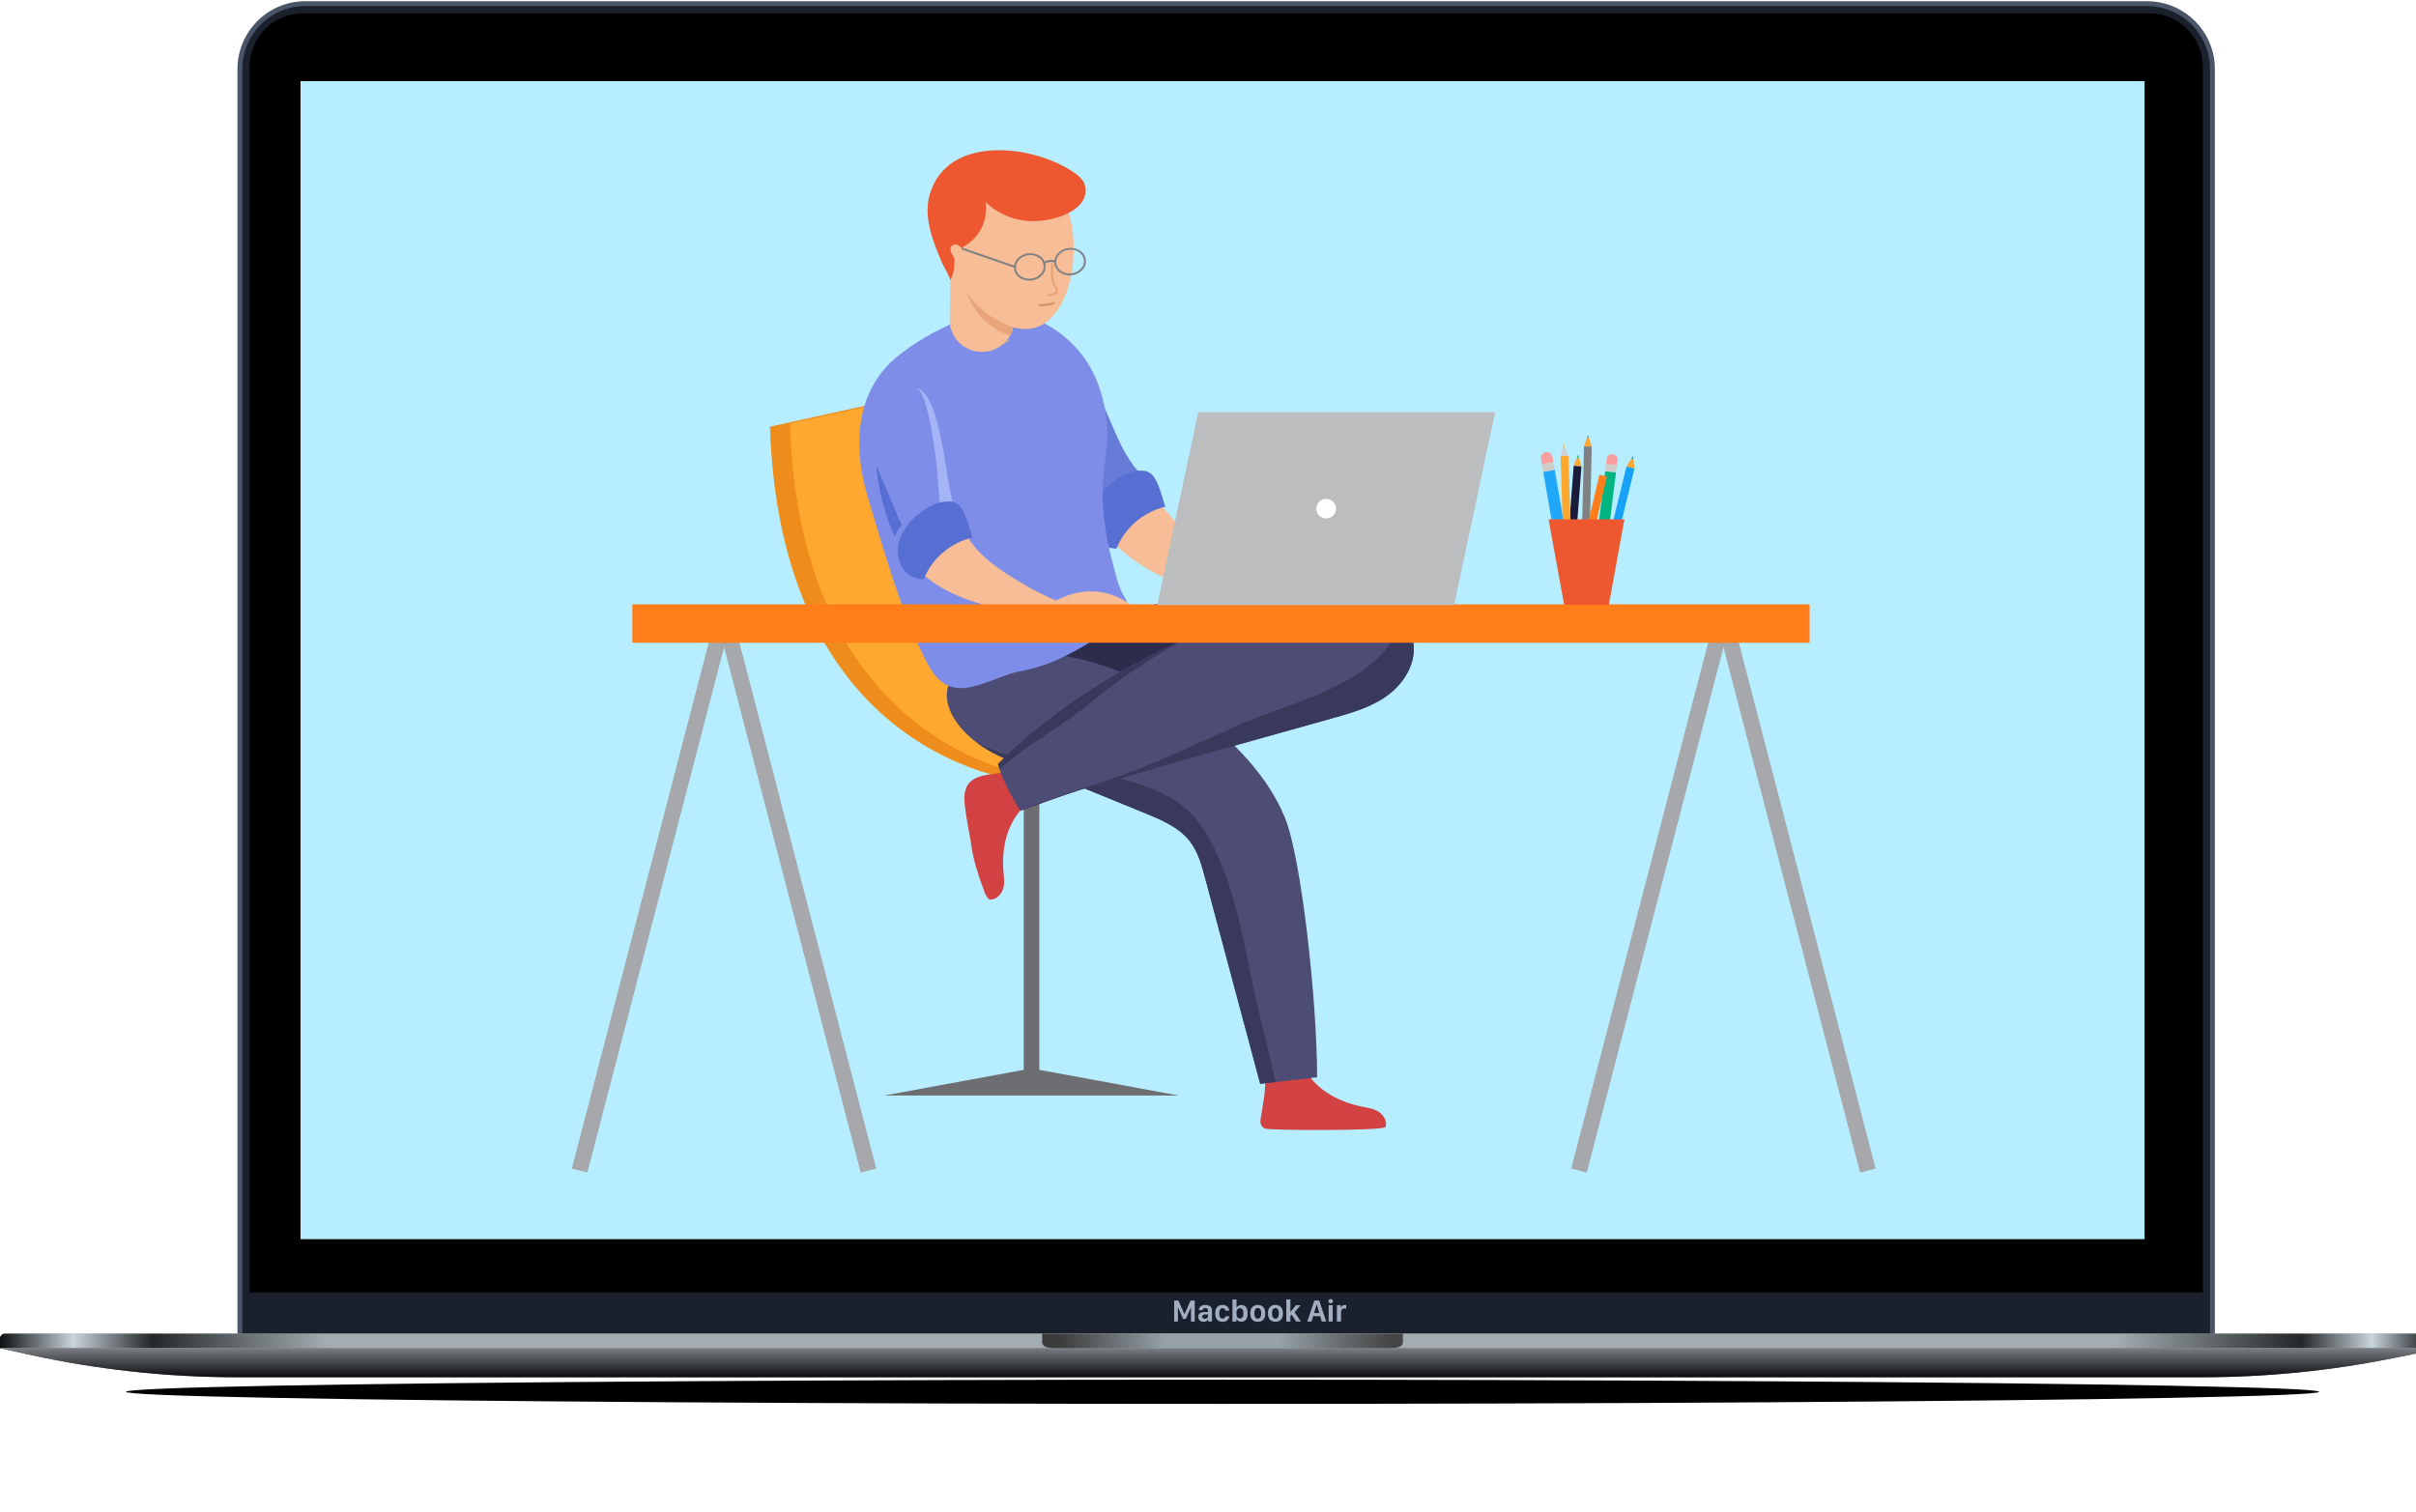 <svg width="997" height="624" viewBox="0 0 997 624" fill="none" xmlns="http://www.w3.org/2000/svg">
<g filter="url(#filter0_f_1_65)">
<ellipse cx="504.5" cy="574.5" rx="452.5" ry="5" fill="black"/>
</g>
<path d="M126 1.5H886C900.912 1.5 913 13.588 913 28.5V550.5C913 552.157 911.657 553.5 910 553.5H102C100.343 553.5 99 552.157 99 550.5V28.5C99 13.588 111.088 1.5 126 1.5Z" fill="#1A202C" stroke="#4A5568" stroke-width="2"/>
<path d="M103 27.5C103 15.35 112.85 5.5 125 5.5H887C899.15 5.5 909 15.35 909 27.5V533.5H103V27.5Z" fill="black"/>
<rect x="124" y="33.5" width="761" height="478" fill="#B6EDFF"/>
<g clip-path="url(#clip0_1_65)">
<path d="M476.202 204.873C490.149 222.08 504.877 236.977 525.824 244.611C512.422 246.839 498.66 245.514 485.947 240.773C473.234 236.031 462.027 228.042 453.472 217.624L476.202 204.873Z" fill="#F6BD96"/>
<path d="M452.058 155.876C450.707 157.446 459.986 178.03 461.308 180.979C463.066 184.863 465.185 188.578 467.637 192.076C469.615 194.928 475.302 199.033 476.105 202.067C476.222 202.73 476.17 203.411 475.953 204.049C475.735 204.687 475.36 205.261 474.861 205.72C473.857 206.625 472.777 207.445 471.633 208.171C468.935 210.173 466.94 212.958 465.929 216.135C465.399 217.813 465 219.789 463.439 220.636C462.673 220.96 461.823 221.036 461.011 220.854C460.199 220.671 459.467 220.24 458.919 219.621C447.792 208.284 437.556 194.426 431.598 179.533L452.058 155.876Z" fill="#667CD7"/>
<path d="M480.914 209.145C476.391 210.235 472.197 212.375 468.683 215.388C465.168 218.4 462.433 222.197 460.707 226.463C458.775 226.464 456.881 225.934 455.239 224.931C453.596 223.928 452.27 222.493 451.41 220.787C450.584 219.066 450.118 217.199 450.038 215.297C449.958 213.395 450.267 211.496 450.945 209.714C452.329 206.15 454.568 202.97 457.469 200.446C461.335 196.901 466.972 193.687 472.458 194.389C477.74 195.059 479.2 204.761 480.914 209.145Z" fill="#576FD2"/>
<path d="M428.891 307.529H422.462V444.024H428.891V307.529Z" fill="#6D6E71"/>
<path d="M505.532 276.591L549.201 289.035L429.715 323.538C429.715 323.538 322.558 320.199 317.72 176.124L414.763 154.801C414.763 154.801 418.319 230.281 437.797 249.737C457.274 269.193 505.532 276.591 505.532 276.591Z" fill="#EE8D1B"/>
<path d="M513.769 275.277L557.439 287.722L437.952 322.224C437.952 322.224 330.794 318.894 325.954 174.814L422.998 153.492C422.998 153.492 426.553 228.971 446.031 248.427C465.509 267.883 513.769 275.277 513.769 275.277Z" fill="#FFA82F"/>
<path d="M413.992 366.763C413.246 369.184 411.212 371.386 408.684 371.318C406.88 371.27 405.545 365.929 405.038 364.732C404.005 362.299 403.481 359.803 402.608 357.296C401.648 353.828 400.945 350.295 400.506 346.726C399.679 342.236 398.797 337.722 398.227 333.19C397.811 329.873 397.64 326.191 399.687 323.528C401.953 320.584 406.09 319.932 409.814 319.479C413.539 319.026 417.676 318.341 419.902 315.366L425.214 327.16C425.494 327.674 425.653 328.244 425.678 328.828C425.583 331.634 413.207 336.943 413.969 358.002C414.067 360.715 414.723 363.455 414.163 366.114C414.113 366.334 414.059 366.549 413.992 366.763Z" fill="#D24242"/>
<path d="M568.829 458.857C570.972 460.248 572.54 462.792 571.761 465.166C571.206 466.861 523.365 466.667 521.896 465.808C519.244 464.256 520.294 461.92 520.612 459.579C521.056 456.311 521.767 453.006 522 449.721C522.078 448.606 522.653 438.497 520.514 438.778L533.478 437.077C534.058 436.956 534.658 436.967 535.233 437.107C537.934 437.989 539.608 451.2 560.305 456.423C562.972 457.089 565.823 457.248 568.251 458.528C568.445 458.62 568.64 458.735 568.829 458.857Z" fill="#D24242"/>
<path d="M410.926 274.513C425.712 285.585 444.525 290.723 463.088 290.899C481.65 291.075 500.012 286.536 517.265 279.779C533.155 273.558 543.206 272.747 558.752 265.778C561.837 264.396 563.862 255.893 559.575 250.366C556.928 246.954 558.507 243.604 554.4 243.224C522.772 240.293 491.272 244.749 460.831 253.688C443.461 258.772 426.722 265.758 410.926 274.513Z" fill="#2C2C4C"/>
<path d="M461.328 331.076C452.834 327.586 444.303 324.178 435.836 320.628C428.282 317.46 420.064 315.659 412.546 312.149C405.577 308.893 399.074 304.309 394.69 298.05C391.841 293.983 389.914 288.917 391.058 284.102C395.046 267.324 425.107 268.576 437.903 270.514C473.091 275.829 516.716 304.196 530.281 337.622C537.082 354.377 543.526 413.275 543.526 444.655L520.046 447.369C512.455 419.009 504.864 390.649 497.272 362.287C495.866 357.032 494.386 351.63 491.044 347.304C486.588 341.536 479.469 338.512 472.679 335.731L461.328 331.076Z" fill="#4C4C75"/>
<path d="M416.484 311.837C426.74 314.901 437.354 316.532 447.868 318.468C462.257 321.118 477.896 324.108 489.332 333.802C495.391 338.939 499.272 345.94 502.46 353.061C505.829 360.839 508.535 368.88 510.55 377.102C512.609 385.085 514.254 393.164 515.888 401.24C517.778 410.609 520.093 419.89 522.322 429.181C523.715 434.985 525.104 440.801 526.449 446.624L520.046 447.363C512.455 419.004 504.864 390.643 497.272 362.282C495.866 357.026 494.386 351.625 491.044 347.299C486.588 341.531 479.467 338.507 472.679 335.725L461.336 331.076C452.842 327.585 444.311 324.178 435.844 320.628C428.29 317.46 420.072 315.659 412.554 312.149C409.259 310.623 406.129 308.773 403.211 306.625C407.461 308.768 411.904 310.513 416.484 311.837Z" fill="#39395C"/>
<path d="M369.597 147.714C375.762 142.666 382.549 138.406 389.795 135.034C396.42 131.782 403.581 128.338 411.174 128.506C415.975 128.61 420.729 129.465 425.259 131.037C431.207 133.154 436.654 136.45 441.263 140.722C445.872 144.994 449.546 150.151 452.058 155.876C455.327 163.436 456.991 171.575 456.949 179.794C456.649 188.531 454.672 196.949 455.027 205.827C455.382 214.693 456.746 223.493 459.093 232.059C460.205 236.113 461.279 241.752 463.448 245.37C465.518 248.822 466.476 250.727 463.941 254.568C461.983 257.539 458.85 259.52 455.813 261.41C448.479 265.974 441.069 270.567 432.992 273.753C428.925 275.264 424.73 276.413 420.455 277.187C416.165 278.063 411.92 280.003 407.744 281.484C402.527 283.336 396.723 285.188 391.583 283.132C386.657 281.163 383.792 276.169 381.47 271.453C371.097 250.38 364.926 227.68 358.132 205.304C352.08 185.367 352.536 162.295 369.597 147.714Z" fill="#7E8EE8"/>
<path d="M417.083 140.442L414.113 142.242C413.978 141.634 413.822 141.056 413.693 140.442H417.083Z" fill="#A6A8AB"/>
<path d="M405.029 145.251C403.279 145.226 401.552 144.862 399.945 144.178C398.339 143.495 396.884 142.506 395.665 141.268C394.446 140.03 393.486 138.568 392.84 136.964C392.194 135.36 391.874 133.646 391.899 131.92L392.619 82.487L419.26 82.865L418.54 132.299C418.49 135.784 417.038 139.106 414.504 141.535C411.97 143.964 408.562 145.301 405.029 145.251Z" fill="#F6BD96"/>
<path d="M394.871 107.559L392.619 82.49L419.26 82.868L418.54 132.301C418.494 134.473 417.897 136.598 416.804 138.484C402.382 133.845 397.762 121.098 394.871 107.559Z" fill="#E7A579"/>
<path d="M417.083 134.703C446.751 145.3 453.813 77.484 423.665 65.916C377.313 48.134 378.851 121.043 417.083 134.703Z" fill="#F6BD96"/>
<path d="M393.78 109.7C393.674 111.839 393.097 113.93 392.091 115.828C392.496 115.13 389.255 109.637 388.884 108.768C385.995 101.999 383.062 95.046 382.787 87.705C382.68 85.193 382.977 82.68 383.666 80.26C390.886 55.39 426.468 59.602 443.28 71.262C444.853 72.226 446.182 73.531 447.164 75.079C447.837 76.47 448.104 78.02 447.934 79.552C447.763 81.085 447.163 82.541 446.2 83.755C442.261 88.977 432.738 91.307 426.452 91.284C419.105 91.323 412.038 88.507 406.777 83.448C407.339 87.339 406.609 91.305 404.697 94.754C402.785 98.203 399.793 100.949 396.169 102.582C395.39 101.197 394.1 101.32 392.862 102.329C394.177 104.729 393.925 106.973 393.78 109.7Z" fill="#ED5830"/>
<path d="M441.364 113.665C440.023 113.674 438.708 113.294 437.583 112.572C436.925 112.163 436.364 111.617 435.939 110.973C435.515 110.329 435.237 109.602 435.126 108.842C435.03 108.079 435.104 107.304 435.342 106.572C435.58 105.839 435.977 105.167 436.504 104.601C437.631 103.365 439.172 102.573 440.844 102.372C444.42 101.903 447.664 104.04 448.082 107.136C448.178 107.899 448.104 108.674 447.867 109.407C447.629 110.139 447.232 110.812 446.705 111.379C445.577 112.613 444.036 113.404 442.364 113.606C442.032 113.648 441.698 113.667 441.364 113.665ZM441.826 103.081C441.531 103.081 441.237 103.101 440.944 103.139C439.462 103.317 438.094 104.016 437.093 105.108C436.641 105.592 436.301 106.166 436.097 106.792C435.892 107.418 435.827 108.08 435.907 108.733C436.003 109.384 436.241 110.006 436.605 110.557C436.969 111.107 437.45 111.573 438.015 111.922C439.279 112.701 440.779 113.02 442.255 112.825C443.732 112.631 445.094 111.935 446.107 110.856C446.559 110.373 446.899 109.799 447.104 109.174C447.309 108.548 447.374 107.886 447.294 107.233C447.043 106.007 446.352 104.911 445.347 104.148C444.343 103.385 443.092 103.006 441.826 103.081Z" fill="#808184"/>
<path d="M424.726 115.856C423.385 115.865 422.07 115.485 420.945 114.764C420.286 114.353 419.725 113.806 419.301 113.161C418.877 112.516 418.6 111.787 418.489 111.026C418.393 110.262 418.467 109.488 418.705 108.755C418.943 108.023 419.339 107.35 419.866 106.784C421.005 105.564 422.541 104.776 424.208 104.557C425.874 104.338 427.565 104.702 428.988 105.585C429.653 105.989 430.219 106.534 430.645 107.18C431.07 107.827 431.345 108.558 431.448 109.322C431.551 110.086 431.481 110.863 431.243 111.597C431.004 112.33 430.603 113.003 430.068 113.565C428.942 114.799 427.4 115.59 425.728 115.791C425.396 115.834 425.062 115.856 424.726 115.856ZM425.198 105.271C424.9 105.271 424.603 105.291 424.308 105.331C422.825 105.507 421.457 106.206 420.457 107.3C420.004 107.782 419.663 108.357 419.458 108.982C419.253 109.608 419.189 110.27 419.27 110.923C419.366 111.574 419.604 112.196 419.968 112.746C420.332 113.297 420.813 113.763 421.378 114.112C422.641 114.891 424.141 115.21 425.618 115.015C427.094 114.821 428.456 114.125 429.469 113.047C429.928 112.568 430.273 111.994 430.478 111.368C430.683 110.741 430.744 110.076 430.656 109.424C430.567 108.771 430.332 108.145 429.968 107.593C429.603 107.042 429.118 106.577 428.548 106.234C427.551 105.596 426.386 105.261 425.198 105.271Z" fill="#808184"/>
<path d="M396.911 102.153L396.631 102.943L418.623 110.541L418.903 109.752L396.911 102.153Z" fill="#808184"/>
<path d="M431.176 108.892L430.698 108.202C431.404 107.734 432.21 107.433 433.053 107.323C433.897 107.214 434.754 107.298 435.559 107.569L435.254 108.349C434.577 108.126 433.858 108.059 433.151 108.153C432.444 108.247 431.768 108.499 431.176 108.892Z" fill="#808184"/>
<path d="M396.773 102.548C396.324 101.818 395.627 101.269 394.807 101C394.396 100.875 393.956 100.877 393.546 101.007C393.137 101.137 392.778 101.387 392.518 101.725C392.308 102.158 392.208 102.635 392.228 103.115C392.247 103.595 392.384 104.063 392.628 104.478C393.701 106.588 395.099 108.52 396.773 110.206V102.548Z" fill="#F6BD96"/>
<path d="M432.819 122.402C432.704 122.403 432.593 122.361 432.508 122.284C432.422 122.208 432.369 122.103 432.359 121.989C432.349 121.876 432.382 121.763 432.453 121.673C432.523 121.583 432.625 121.522 432.738 121.503C433.483 121.369 434.209 121.145 434.899 120.837C435.396 120.617 435.658 120.4 435.726 120.155C435.818 119.82 435.55 119.406 435.29 119.007L435.224 118.903C433.27 115.868 433.604 111.886 433.836 108.978C433.851 108.863 433.911 108.757 434.002 108.684C434.094 108.611 434.211 108.575 434.328 108.585C434.446 108.594 434.555 108.648 434.634 108.735C434.713 108.822 434.754 108.935 434.75 109.051C434.456 112.648 434.345 115.845 435.999 118.418L436.064 118.518C436.285 118.774 436.449 119.073 436.543 119.396C436.638 119.72 436.661 120.059 436.612 120.392C436.498 120.688 436.319 120.955 436.088 121.175C435.857 121.394 435.579 121.561 435.275 121.663C434.515 122.001 433.715 122.246 432.893 122.392C432.869 122.397 432.844 122.401 432.819 122.402Z" fill="#E7A579"/>
<path d="M429.998 126.411C429.667 126.411 429.339 126.399 429.013 126.377C428.891 126.369 428.778 126.314 428.697 126.223C428.617 126.133 428.577 126.014 428.585 125.894C428.593 125.774 428.65 125.663 428.741 125.584C428.833 125.505 428.953 125.465 429.075 125.473C430.995 125.6 432.921 125.327 434.729 124.673C434.843 124.632 434.969 124.637 435.08 124.687C435.191 124.738 435.277 124.83 435.319 124.943C435.361 125.055 435.356 125.18 435.305 125.289C435.253 125.399 435.16 125.483 435.046 125.525C433.429 126.109 431.72 126.409 429.998 126.411Z" fill="#D79468"/>
<path d="M508.126 255.273C526.827 247.569 552.495 236.166 571.96 248.786C578.226 252.849 583.147 259.667 583.42 267.197C583.717 275.349 578.558 282.861 571.987 287.472C565.417 292.084 557.539 294.318 549.825 296.478L489.528 313.361C477.723 316.666 465.933 320.652 454.054 323.582C444.89 325.837 421.124 334.665 421.124 334.665C421.124 334.665 414.283 324.408 411.821 315.366C439.051 288.021 472.621 269.899 508.126 255.273Z" fill="#4C4C75"/>
<path d="M480.982 268.359C472.78 273.278 464.847 278.621 457.216 284.367C453.674 287.053 450.302 289.94 446.795 292.666C443.591 295.159 440.252 297.478 436.888 299.755C428.661 305.325 419.907 310.8 412.519 317.566C412.271 316.83 412.017 316.092 411.82 315.366C434.371 292.72 461.281 276.405 490.03 263.157C487.004 264.874 483.96 266.56 480.982 268.359Z" fill="#39395C"/>
<path d="M430.339 330.976C440.157 327.38 450.202 324.495 460.072 321.06C477.388 315.032 493.816 306.918 510.55 299.524C520.476 295.139 530.911 291.954 540.959 287.853C550.826 283.828 560.983 279.084 568.641 271.557C572.098 268.261 574.772 264.251 576.473 259.814C577.144 257.908 577.597 255.933 577.824 253.928C581.147 257.605 583.118 262.279 583.417 267.197C583.714 275.349 578.556 282.861 571.983 287.472C565.411 292.084 557.534 294.318 549.823 296.478L489.525 313.361C477.72 316.666 465.93 320.652 454.051 323.582C444.887 325.837 421.121 334.665 421.121 334.665L421.048 334.556C424.13 333.32 427.221 332.115 430.339 330.976Z" fill="#39395C"/>
<path d="M395.428 217.053C396.847 217.832 397.976 219.038 398.652 220.495C403.404 229.327 412.661 235.342 421.338 240.544C426.19 243.453 431.247 246.014 436.471 248.207C439.413 249.442 447.718 254.038 450.836 253.174C434.134 257.806 420.766 253.818 404.861 249.286C392.094 245.647 380.906 239.683 373.206 228.372C371.237 225.482 382.929 220.151 384.538 219.392C388.664 217.461 392.387 215.576 395.428 217.053Z" fill="#F6BD96"/>
<path d="M361.272 171.709C361.813 168.548 363.058 165.545 364.918 162.917C369.975 156.004 378.016 157.122 382.524 163.751C384.08 166.251 385.252 168.965 386.004 171.803C389.292 182.533 390.237 193.402 392.418 204.291C393.079 208.402 394.28 212.411 395.989 216.217C391.513 216.442 387.144 217.651 383.203 219.756C379.261 221.86 375.845 224.807 373.206 228.381C371.29 225.58 369.638 222.611 368.272 219.512C364.183 210.172 362.341 200.072 361.373 189.994C360.823 184.279 360.128 177.704 361.272 171.709Z" fill="#7E8EE8"/>
<path d="M385.273 182.918C384.545 177.673 383.5 172.476 382.141 167.355C381.397 164.752 380.267 162.272 378.789 159.994C380.268 160.994 381.536 162.268 382.522 163.745C384.078 166.246 385.251 168.959 386.002 171.798C389.29 182.527 390.236 193.396 392.416 204.285C393.078 208.397 394.279 212.406 395.988 216.212C393.705 216.28 391.441 216.641 389.252 217.286C387.124 205.933 387.309 194.295 385.273 182.918Z" fill="#A5B4F6"/>
<path d="M369.213 221.405C368.904 220.771 368.551 220.147 368.268 219.506C364.635 210.68 362.377 201.362 361.571 191.87C362.297 193.785 363.103 195.674 363.952 197.521C365.911 201.783 371.042 215.136 372.269 216.799C370.214 218.696 370.597 219.011 369.213 221.405Z" fill="#576FD2"/>
<path d="M401.333 221.847C396.81 222.937 392.616 225.077 389.101 228.089C385.586 231.102 382.852 234.899 381.126 239.165C379.194 239.166 377.3 238.636 375.657 237.633C374.015 236.63 372.688 235.195 371.827 233.489C371.002 231.768 370.536 229.901 370.457 227.999C370.377 226.096 370.686 224.198 371.364 222.416C372.748 218.852 374.986 215.672 377.886 213.148C381.754 209.603 387.392 206.389 392.882 207.091C398.158 207.761 399.616 217.461 401.333 221.847Z" fill="#576FD2"/>
<path d="M425.677 441.014L486.505 452.223H364.847L425.677 441.014Z" fill="#6D6E71"/>
<path d="M451.896 244.136C457.856 244.561 463.511 246.903 467.992 250.804C457.533 252.552 446.709 254.289 436.427 251.714C430.278 250.174 435.844 247.717 438.439 246.651C442.66 244.775 447.272 243.913 451.896 244.136Z" fill="#F6BD96"/>
<path d="M302.943 256.831L296.542 258.451L355.186 484.002L361.587 482.382L302.943 256.831Z" fill="#A6A8AB"/>
<path d="M294.667 256.835L235.979 482.375L242.38 483.996L301.068 258.456L294.667 256.835Z" fill="#A6A8AB"/>
<path d="M715.355 256.825L708.953 258.445L767.601 483.996L774.003 482.376L715.355 256.825Z" fill="#A6A8AB"/>
<path d="M707.08 256.837L648.392 482.377L654.793 483.998L713.481 258.458L707.08 256.837Z" fill="#A6A8AB"/>
<path d="M746.775 249.454H260.941V265.308H746.775V249.454Z" fill="#FF7E19"/>
<path d="M655.256 179.537L655.721 180.894L654.801 180.873L655.256 179.537Z" fill="#808184"/>
<path d="M653.664 184.206L654.801 180.873L655.721 180.894L656.881 184.283L656.879 184.331L653.664 184.239V184.206Z" fill="#FFA82F"/>
<path d="M656.879 184.331L655.841 226.772L652.624 226.697L653.664 184.239L656.879 184.331Z" fill="#808184"/>
<path d="M641.578 193.902L647.092 225.854C647.199 226.476 647.051 227.114 646.682 227.628C646.312 228.143 645.75 228.491 645.12 228.597C644.987 228.621 644.851 228.632 644.715 228.632C644.147 228.63 643.597 228.431 643.163 228.069C642.729 227.707 642.439 227.206 642.343 226.653L636.841 194.791L641.578 193.902Z" fill="#20A7F7"/>
<path d="M635.911 189.398C635.858 189.091 635.866 188.775 635.937 188.471C636.007 188.166 636.137 187.878 636.32 187.624C636.503 187.369 636.736 187.152 637.004 186.986C637.272 186.819 637.57 186.707 637.882 186.654C638.194 186.602 638.514 186.61 638.823 186.68C639.131 186.749 639.423 186.878 639.681 187.058C639.94 187.239 640.159 187.468 640.328 187.732C640.497 187.997 640.611 188.291 640.664 188.599L641.041 190.784L636.298 191.642L635.911 189.398Z" fill="#FA9E9E"/>
<path d="M641.041 190.784L641.578 193.902L636.841 194.791L636.298 191.642L641.041 190.784Z" fill="#D0CCC8"/>
<path d="M666.864 194.955L663.165 224.86C663.129 225.148 663.037 225.427 662.892 225.68C662.747 225.932 662.554 226.154 662.322 226.333C662.09 226.512 661.825 226.644 661.541 226.722C661.258 226.8 660.962 226.822 660.67 226.787C660.543 226.772 660.418 226.746 660.297 226.709C659.791 226.559 659.356 226.238 659.067 225.802C658.778 225.366 658.654 224.843 658.717 224.326L662.406 194.505L666.864 194.955Z" fill="#00B580"/>
<path d="M663.03 189.458C663.06 189.166 663.148 188.881 663.29 188.623C663.433 188.364 663.626 188.136 663.859 187.952C664.091 187.768 664.359 187.632 664.646 187.551C664.933 187.471 665.233 187.447 665.529 187.483C665.826 187.518 666.112 187.612 666.371 187.758C666.63 187.904 666.857 188.099 667.038 188.333C667.219 188.567 667.352 188.834 667.427 189.118C667.502 189.403 667.519 189.7 667.477 189.991L667.224 192.035L662.768 191.557L663.03 189.458Z" fill="#FA9E9E"/>
<path d="M667.224 192.036L666.864 194.955L662.406 194.505L662.771 191.558L667.224 192.036Z" fill="#D0CCC8"/>
<path d="M660.004 195.968L654.98 217.371L658.112 218.087L663.136 196.684L660.004 195.968Z" fill="#FF7E19"/>
<path d="M651.245 187.668L651.64 189.045L650.723 188.979L651.245 187.668Z" fill="#00B580"/>
<path d="M649.416 192.251L650.723 188.979L651.64 189.045L652.624 192.489L652.62 192.537L649.413 192.284L649.416 192.251Z" fill="#FFA82F"/>
<path d="M652.62 192.537L649.394 234.871L646.186 234.634L649.413 192.284L652.62 192.537Z" fill="#1A1A3A"/>
<path d="M673.906 188.074L674.079 189.584L673.131 189.359L673.906 188.074Z" fill="#18A2F7"/>
<path d="M671.197 192.561L673.131 189.359L674.079 189.584L674.511 193.352L674.499 193.4L671.188 192.596L671.197 192.561Z" fill="#FFA82F"/>
<path d="M674.499 193.4L663.792 237.148L660.477 236.359L671.188 192.596L674.499 193.4Z" fill="#18A2F7"/>
<path d="M645.316 183.473L645.858 184.803L644.938 184.832L645.316 183.473Z" fill="#FFA82F"/>
<path d="M643.993 188.222L644.938 184.832L645.858 184.803L647.208 188.122L647.209 188.17L643.993 188.256V188.222Z" fill="#D0D2D3"/>
<path d="M647.209 188.17L648.581 230.602L645.366 230.704L643.993 188.256L647.209 188.17Z" fill="#FFA82F"/>
<path d="M645.474 249.701H663.91L670.338 214.376H639.045L645.474 249.701Z" fill="#ED5830"/>
<path d="M477.538 249.771H600.051L617.008 170.146H494.496L477.538 249.771Z" fill="#BBBDBF"/>
<path d="M547.273 213.994C549.532 213.994 551.363 212.187 551.363 209.959C551.363 207.73 549.532 205.924 547.273 205.924C545.014 205.924 543.183 207.73 543.183 209.959C543.183 212.187 545.014 213.994 547.273 213.994Z" fill="white"/>
</g>
<path d="M486.081 545.5V539.774H486.151L488.227 544.415H489.344L491.413 539.774H491.483V545.5H493.026V536.835H491.293L488.817 542.428H488.767L486.297 536.835H484.552V545.5H486.081ZM498.497 544.681H498.567V545.5H500.148V540.949C500.148 539.381 498.967 538.657 497.418 538.657C495.476 538.657 494.752 539.698 494.702 540.822H496.263C496.308 540.282 496.701 539.92 497.387 539.92C498.091 539.92 498.497 540.295 498.497 540.968V541.577H496.853C495.292 541.577 494.454 542.352 494.454 543.558C494.454 544.827 495.355 545.602 496.669 545.602C497.66 545.602 498.231 545.176 498.497 544.681ZM497.209 544.383C496.65 544.383 496.117 544.078 496.117 543.45C496.117 542.936 496.479 542.58 497.215 542.58H498.497V543.291C498.497 543.945 497.926 544.383 497.209 544.383ZM501.475 542.377C501.475 544.338 502.604 545.621 504.464 545.621C506.058 545.621 507.137 544.821 507.276 543.316H505.734C505.658 543.831 505.296 544.281 504.553 544.281C503.69 544.281 503.15 543.558 503.15 542.371V541.837C503.15 540.688 503.677 539.978 504.547 539.978C505.169 539.978 505.613 540.46 505.702 541.019H507.245C507.206 539.724 506.172 538.645 504.471 538.645C502.592 538.645 501.475 539.952 501.475 541.818V542.377ZM512.259 545.589C513.821 545.589 514.83 544.434 514.83 542.421V541.831C514.83 539.774 513.795 538.676 512.266 538.676C511.377 538.676 510.628 539.114 510.33 539.743H510.26V536.378H508.584V545.5H510.234V544.459H510.298C510.634 545.151 511.307 545.589 512.259 545.589ZM511.732 544.256C510.825 544.256 510.247 543.602 510.247 542.358V541.901C510.247 540.657 510.831 540.016 511.732 540.016C512.551 540.016 513.116 540.663 513.116 541.901V542.364C513.116 543.596 512.551 544.256 511.732 544.256ZM519.045 538.645C517.058 538.645 515.96 540.009 515.96 541.869V542.364C515.96 544.319 517.058 545.621 519.045 545.621C521.032 545.621 522.123 544.319 522.123 542.358V541.863C522.123 540.003 521.025 538.645 519.045 538.645ZM519.045 539.939C520.01 539.939 520.435 540.765 520.435 541.863V542.383C520.435 543.45 520.016 544.319 519.045 544.319C518.067 544.319 517.648 543.443 517.648 542.383V541.863C517.648 540.771 518.08 539.939 519.045 539.939ZM526.332 538.645C524.345 538.645 523.247 540.009 523.247 541.869V542.364C523.247 544.319 524.345 545.621 526.332 545.621C528.319 545.621 529.411 544.319 529.411 542.358V541.863C529.411 540.003 528.312 538.645 526.332 538.645ZM526.332 539.939C527.297 539.939 527.722 540.765 527.722 541.863V542.383C527.722 543.45 527.303 544.319 526.332 544.319C525.354 544.319 524.935 543.443 524.935 542.383V541.863C524.935 540.771 525.367 539.939 526.332 539.939ZM532.489 543.189L532.965 542.631L534.889 545.5H536.863L534.241 541.672L536.698 538.765H534.762L532.565 541.533H532.489V536.378H530.813V545.5H532.489V543.189ZM541.211 545.5L541.896 543.272H544.785L545.464 545.5H547.286L544.397 536.835H542.385L539.478 545.5H541.211ZM543.388 538.492L544.442 541.996H542.252L543.312 538.492H543.388ZM548.174 537.096C548.174 537.616 548.606 537.972 549.12 537.972C549.641 537.972 550.066 537.616 550.066 537.096C550.066 536.575 549.641 536.213 549.12 536.213C548.606 536.213 548.174 536.575 548.174 537.096ZM548.288 545.5H549.958V538.765H548.288V545.5ZM551.691 545.5H553.398V541.66C553.398 540.758 553.779 540.098 554.877 540.098C555.138 540.098 555.404 540.117 555.538 540.155V538.708C555.404 538.683 555.233 538.664 555.004 538.664C554.084 538.664 553.582 539.26 553.43 539.692H553.36V538.765H551.691V545.5Z" fill="#A0AEC0"/>
<path d="M0 552.5C0 551.395 0.895 550.5 2 550.5H1006C1007.1 550.5 1008 551.395 1008 552.5V556.5H0V552.5Z" fill="#A3ACB1"/>
<path d="M0 552.5C0 551.395 0.895 550.5 2 550.5H1006C1007.1 550.5 1008 551.395 1008 552.5V556.5H0V552.5Z" fill="url(#paint0_linear_1_65)"/>
<path d="M0 556.5H1008L987.646 560.605C961.613 565.855 935.123 568.5 908.566 568.5H97.909C68.724 568.5 39.627 565.306 11.137 558.975L0 556.5Z" fill="#647279"/>
<path d="M0 556.5H1008L987.646 560.605C961.613 565.855 935.123 568.5 908.566 568.5H97.909C68.724 568.5 39.627 565.306 11.137 558.975L0 556.5Z" fill="url(#paint1_linear_1_65)"/>
<path fill-rule="evenodd" clip-rule="evenodd" d="M430.033 550.5C430.547 553.851 428.052 556.5 436 556.5H573C580.948 556.5 578.453 553.851 578.967 550.5H430.033Z" fill="#96A1A8"/>
<path fill-rule="evenodd" clip-rule="evenodd" d="M430.033 550.5C430.547 553.851 428.052 556.5 436 556.5H573C580.948 556.5 578.453 553.851 578.967 550.5H430.033Z" fill="url(#paint2_linear_1_65)"/>
<defs>
<filter id="filter0_f_1_65" x="8" y="525.5" width="993" height="98" filterUnits="userSpaceOnUse" color-interpolation-filters="sRGB">
<feFlood flood-opacity="0" result="BackgroundImageFix"/>
<feBlend mode="normal" in="SourceGraphic" in2="BackgroundImageFix" result="shape"/>
<feGaussianBlur stdDeviation="22" result="effect1_foregroundBlur_1_65"/>
</filter>
<linearGradient id="paint0_linear_1_65" x1="-1.94452e-10" y1="553.5" x2="1008" y2="553.5" gradientUnits="userSpaceOnUse">
<stop stop-color="#0D1012"/>
<stop offset="0.03" stop-color="#CAD4DB"/>
<stop offset="0.062" stop-color="#242729"/>
<stop offset="0.134" stop-color="#A3ACB1"/>
<stop offset="0.866" stop-color="#A3ACB1"/>
<stop offset="0.942" stop-color="#242729"/>
<stop offset="0.971" stop-color="#CAD4DB"/>
<stop offset="0.996" stop-color="#0D1012"/>
</linearGradient>
<linearGradient id="paint1_linear_1_65" x1="504" y1="556.5" x2="504" y2="568.5" gradientUnits="userSpaceOnUse">
<stop stop-color="#7A7F83"/>
<stop offset="1" stop-color="#0B0B0E"/>
</linearGradient>
<linearGradient id="paint2_linear_1_65" x1="437.5" y1="554.143" x2="574.5" y2="554.143" gradientUnits="userSpaceOnUse">
<stop stop-color="#3C3C3C"/>
<stop offset="0.318" stop-color="#3C3C3C" stop-opacity="0"/>
<stop offset="0.661" stop-color="#3C3C3C" stop-opacity="0"/>
<stop offset="1" stop-color="#444444"/>
</linearGradient>
<clipPath id="clip0_1_65">
<rect width="538" height="422" fill="white" transform="translate(236 62)"/>
</clipPath>
</defs>
</svg>
